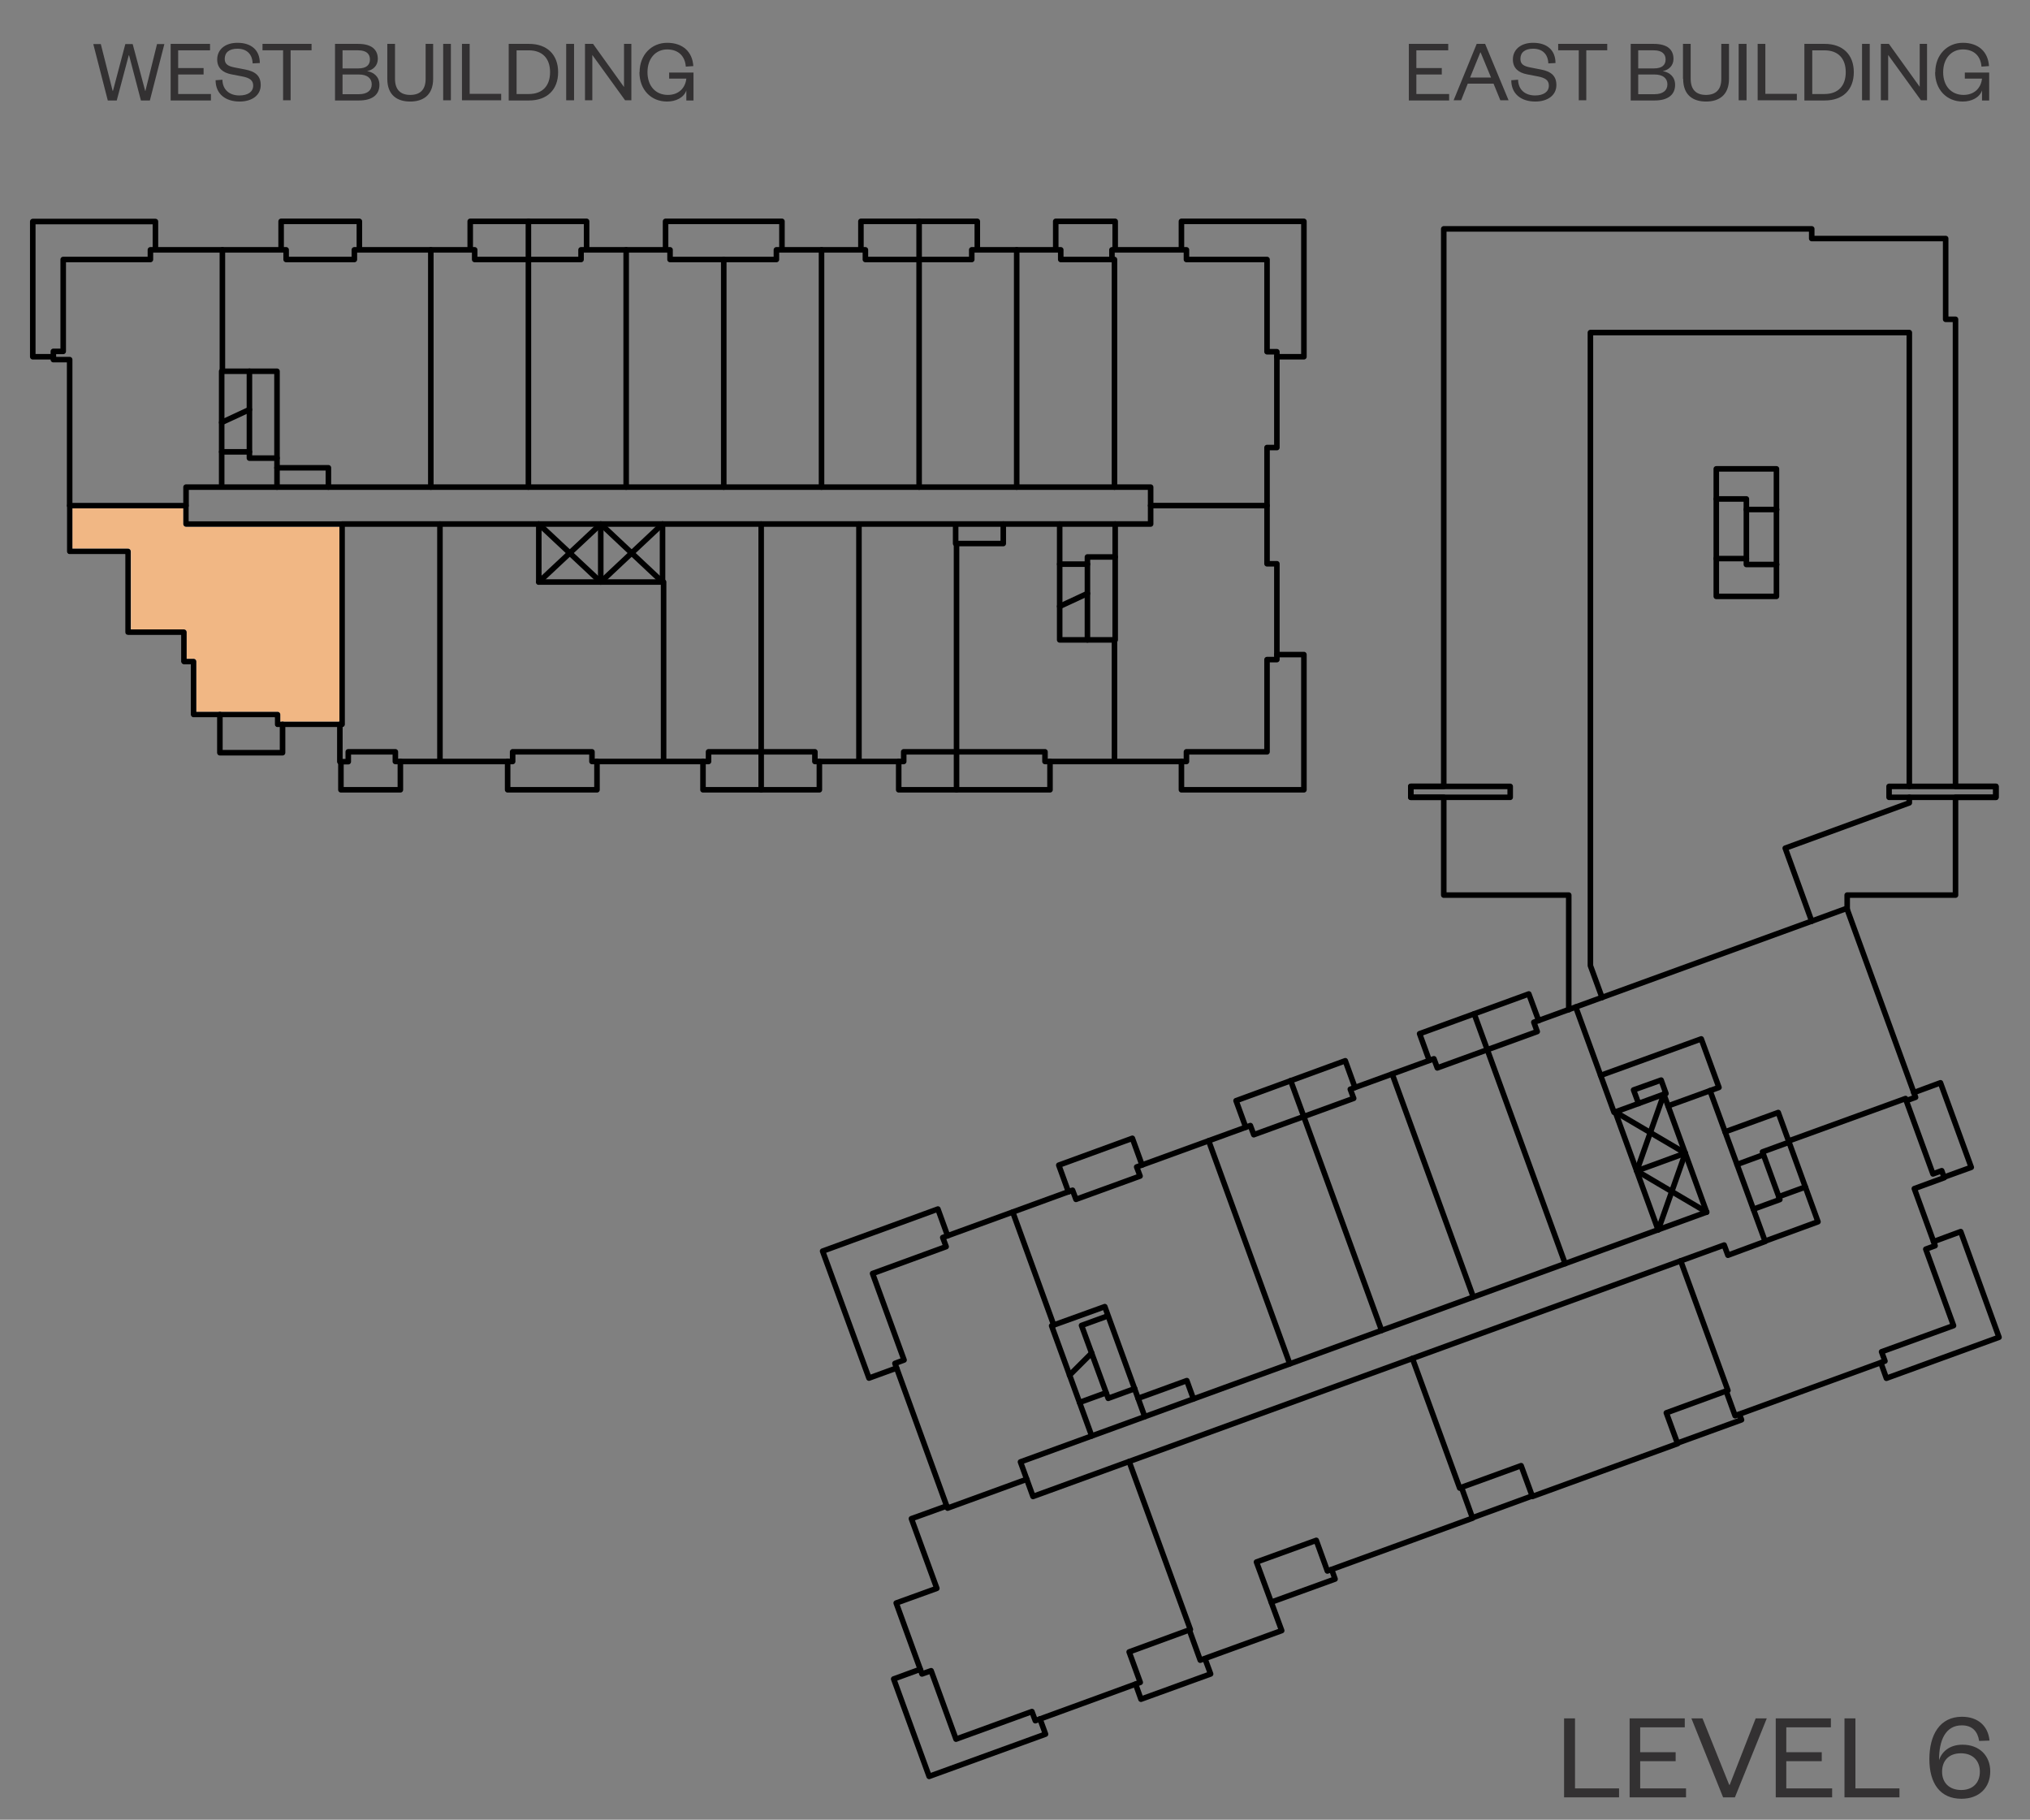 <?xml version="1.0" encoding="UTF-8"?><svg id="Layer_1" xmlns="http://www.w3.org/2000/svg" xmlns:xlink="http://www.w3.org/1999/xlink" viewBox="0 0 113.37 101.61"><rect x="0" y="0" width="113.37" height="101.61" fill="#808080" stroke="none"/><defs><style>.cls-1{stroke:#ebebec;}.cls-1,.cls-2{stroke-width:.31px;}.cls-1,.cls-2,.cls-3,.cls-4{fill:none;}.cls-1,.cls-2,.cls-4{stroke-linecap:round;stroke-linejoin:round;}.cls-2,.cls-4{stroke:#000;}.cls-5{fill:#f1b784;fill-rule:evenodd;}.cls-6{clip-path:url(#clippath);}.cls-7{clip-path:url(#clippath-3);}.cls-8{clip-path:url(#clippath-5);}.cls-9{fill:#333132;}.cls-4{stroke-width:.47px;}</style><clipPath id="clippath"><rect class="cls-3" x="-482.66" y="-647.34" width="612" height="792"/></clipPath><clipPath id="clippath-3"><rect class="cls-3" x="-141.86" y="-9.54" width="268.8" height="115.2"/></clipPath><clipPath id="clippath-5"><rect class="cls-3" x="-482.66" y="-519.18" width="612" height="480.48"/></clipPath></defs><g class="cls-6"><polygon class="cls-5" points="19.11 29.26 10.39 29.26 10.39 28.23 3.89 28.23 3.89 30.79 7.15 30.79 7.15 35.3 10.27 35.3 10.27 36.94 10.81 36.94 10.81 39.9 15.5 39.9 15.5 40.45 19.11 40.45 19.11 29.26"/><polygon class="cls-1" points="19.11 29.26 10.39 29.26 10.39 28.23 3.89 28.23 3.89 30.79 7.16 30.79 7.16 35.3 10.27 35.3 10.27 36.94 10.81 36.94 10.81 39.9 15.5 39.9 15.5 40.45 19.11 40.45 19.11 29.26"/><line class="cls-2" x1="33.55" y1="32.5" x2="33.55" y2="29.26"/><polyline class="cls-2" points="37 32.5 33.55 29.26 30.09 32.5"/><polyline class="cls-2" points="37 29.26 33.55 32.5 30.09 29.26"/><line class="cls-2" x1="91.41" y1="65.38" x2="94.12" y2="64.39"/><polyline class="cls-2" points="92.61 68.67 94.12 64.39 90.21 62.09"/><polyline class="cls-2" points="95.31 67.68 91.41 65.38 92.92 61.1"/><polyline class="cls-2" points="89.47 55.7 88.82 53.92 88.82 18.57 106.63 18.57 106.63 43.91"/><polyline class="cls-2" points="106.63 44.52 106.63 44.83 99.7 47.36 101.18 51.44"/><polyline class="cls-2" points="2.98 19.92 1.83 19.92 1.83 12.37 8.68 12.37 8.68 13.95"/><polyline class="cls-2" points="15.7 13.95 15.7 12.36 20.07 12.36 20.07 13.95"/><polyline class="cls-2" points="26.26 13.95 26.26 12.36 32.76 12.36 32.76 13.95"/><line class="cls-2" x1="29.51" y1="12.36" x2="29.51" y2="14.49"/><polyline class="cls-2" points="37.17 13.95 37.17 12.36 43.67 12.36 43.67 13.95"/><polyline class="cls-2" points="48.08 13.95 48.08 12.36 54.58 12.36 54.58 13.95"/><line class="cls-2" x1="51.33" y1="14.49" x2="51.33" y2="12.36"/><polyline class="cls-2" points="58.96 13.95 58.96 12.36 62.28 12.36 62.28 13.95"/><polyline class="cls-2" points="65.98 13.95 65.98 12.36 72.82 12.36 72.82 19.92 71.31 19.92"/><polyline class="cls-2" points="71.31 36.55 72.82 36.55 72.82 44.1 65.98 44.1 65.98 42.52"/><polyline class="cls-2" points="58.64 42.52 58.64 44.1 50.19 44.1 50.19 42.52"/><line class="cls-2" x1="53.42" y1="41.98" x2="53.42" y2="44.1"/><polyline class="cls-2" points="45.76 42.52 45.76 44.1 39.26 44.1 39.26 42.52"/><line class="cls-2" x1="42.51" y1="41.98" x2="42.51" y2="44.1"/><polyline class="cls-2" points="33.34 42.52 33.34 44.1 28.35 44.1 28.35 42.52"/><polyline class="cls-2" points="22.36 42.52 22.36 44.1 19.04 44.1 19.04 42.53"/><polyline class="cls-2" points="15.78 40.45 15.78 42.03 12.28 42.03 12.28 39.9"/><polyline class="cls-2" points="15.47 25.58 13.93 25.58 13.93 20.73"/><line class="cls-2" x1="13.93" y1="25.23" x2="12.38" y2="25.23"/><line class="cls-2" x1="12.38" y1="23.59" x2="13.93" y2="22.87"/><polyline class="cls-2" points="62.28 31.1 60.73 31.1 60.73 35.73"/><line class="cls-2" x1="59.18" y1="33.86" x2="60.73" y2="33.14"/><line class="cls-2" x1="59.18" y1="31.5" x2="60.73" y2="31.5"/><polyline class="cls-2" points="87.61 56.38 87.61 49.98 80.63 49.98 80.63 44.52 78.79 44.52 78.79 43.91 80.63 43.91 80.63 36.09 80.63 30.15 80.63 24.82 80.63 21.98 80.63 12.78 101.18 12.78 101.18 13.32 108.66 13.32 108.66 17.83 109.21 17.83 109.21 25.66 109.21 29.25 109.21 33.25 109.21 36.09 109.21 43.91 111.46 43.91 111.46 44.52 109.21 44.52 109.21 49.98 103.16 49.98 103.16 50.77"/><polyline class="cls-2" points="58.08 95.98 58.39 96.83 51.89 99.19 49.91 93.75 51.39 93.21"/><polyline class="cls-2" points="50.07 76.39 48.53 76.95 45.94 69.86 52.38 67.51 52.92 69"/><polyline class="cls-2" points="59.67 66.55 59.13 65.06 63.24 63.56 63.78 65.05"/><polyline class="cls-2" points="69.57 62.94 69.03 61.46 75.13 59.23 75.67 60.72"/><line class="cls-2" x1="72.08" y1="60.34" x2="72.81" y2="62.34"/><polyline class="cls-2" points="79.82 59.21 79.28 57.72 85.38 55.5 85.93 56.99"/><line class="cls-2" x1="82.33" y1="56.61" x2="83.06" y2="58.61"/><polyline class="cls-2" points="106.88 61.01 108.37 60.46 110.09 65.18 108.57 65.73"/><polyline class="cls-2" points="67.3 92.63 67.61 93.47 63.72 94.88 63.42 94.04"/><line class="cls-2" x1="98.48" y1="64.48" x2="97.01" y2="65.02"/><polyline class="cls-2" points="99.91 63.78 98.43 64.32 99.4 66.98 97.92 67.52"/><line class="cls-2" x1="99.34" y1="66.82" x2="100.82" y2="66.28"/><polyline class="cls-2" points="61.75 73.52 60.4 74.01 61.89 78.08 63.37 77.54"/><line class="cls-2" x1="60.29" y1="78.31" x2="61.77" y2="77.77"/><line class="cls-2" x1="60.97" y1="75.55" x2="59.73" y2="76.79"/><polyline class="cls-2" points="99.22 31.52 97.53 31.52 97.53 27.86 95.85 27.86"/><line class="cls-2" x1="99.22" y1="28.45" x2="97.53" y2="28.45"/><line class="cls-2" x1="95.85" y1="31.19" x2="97.53" y2="31.19"/><rect class="cls-2" x="105.5" y="43.91" width="5.97" height=".61"/><rect class="cls-2" x="78.79" y="43.91" width="5.55" height=".61"/><polyline class="cls-2" points="107.98 69.33 109.5 68.77 111.64 74.67 105.35 76.96 105.04 76.09"/><polyline class="cls-2" points="93.68 80.58 97.26 79.28 97.14 78.97"/><line class="cls-2" x1="82.23" y1="84.75" x2="85.57" y2="83.53"/><polyline class="cls-2" points="74.37 87.64 74.56 88.17 71 89.46"/><polygon class="cls-2" points="2.98 20.08 2.98 19.62 3.53 19.62 3.53 14.49 8.4 14.49 8.4 13.95 15.98 13.95 15.98 14.49 19.79 14.49 19.79 13.95 26.51 13.95 26.51 14.49 32.45 14.49 32.45 13.95 37.42 13.95 37.42 14.49 43.36 14.49 43.36 13.95 48.33 13.95 48.33 14.49 54.27 14.49 54.27 13.95 59.24 13.95 59.24 14.49 62.1 14.49 62.1 13.95 66.26 13.95 66.26 14.49 70.76 14.49 70.76 19.64 71.31 19.64 71.31 24.99 70.76 24.99 70.76 31.48 71.31 31.48 71.31 36.83 70.76 36.83 70.76 41.98 66.26 41.98 66.26 42.52 58.36 42.52 58.36 41.98 50.47 41.98 50.47 42.52 45.51 42.52 45.51 41.98 39.57 41.98 39.57 42.52 33.06 42.52 33.06 41.98 28.63 41.98 28.63 42.52 22.08 42.52 22.08 41.98 19.45 41.98 19.45 42.53 18.98 42.53 18.98 40.45 15.5 40.45 15.5 39.9 10.81 39.9 10.81 36.94 10.27 36.94 10.27 35.3 7.15 35.3 7.15 30.79 3.89 30.79 3.89 20.08 2.98 20.08"/><rect class="cls-2" x="10.39" y="27.2" width="53.87" height="2.06"/><line class="cls-2" x1="10.39" y1="28.23" x2="3.89" y2="28.23"/><polyline class="cls-2" points="19.11 29.26 19.11 40.45 18.98 40.45"/><line class="cls-2" x1="24.57" y1="29.26" x2="24.57" y2="42.52"/><polyline class="cls-2" points="30.09 29.26 30.09 32.5 37 32.5 37 29.26"/><polyline class="cls-2" points="37.06 42.52 37.06 32.5 37 32.5"/><line class="cls-2" x1="42.51" y1="41.98" x2="42.51" y2="29.26"/><line class="cls-2" x1="47.97" y1="42.52" x2="47.97" y2="29.26"/><line class="cls-2" x1="53.42" y1="41.98" x2="53.42" y2="30.35"/><polyline class="cls-2" points="53.37 29.34 53.37 30.35 56.03 30.35 56.03 29.26"/><polyline class="cls-2" points="59.18 29.26 59.18 35.73 62.28 35.73 62.28 29.26"/><line class="cls-2" x1="62.24" y1="42.52" x2="62.24" y2="35.73"/><line class="cls-2" x1="70.76" y1="28.23" x2="64.26" y2="28.23"/><polyline class="cls-2" points="62.24 27.2 62.24 14.49 62.1 14.49"/><line class="cls-2" x1="56.78" y1="27.2" x2="56.78" y2="13.95"/><line class="cls-2" x1="51.33" y1="27.2" x2="51.33" y2="14.49"/><line class="cls-2" x1="45.88" y1="27.2" x2="45.88" y2="13.95"/><line class="cls-2" x1="40.42" y1="27.2" x2="40.42" y2="14.49"/><line class="cls-2" x1="34.97" y1="27.2" x2="34.97" y2="13.95"/><line class="cls-2" x1="29.51" y1="27.2" x2="29.51" y2="14.49"/><line class="cls-2" x1="24.06" y1="27.2" x2="24.06" y2="13.95"/><polyline class="cls-2" points="12.38 27.09 12.38 20.73 15.47 20.73 15.47 27.2"/><polyline class="cls-2" points="18.34 27.2 18.34 26.12 15.47 26.12"/><line class="cls-2" x1="12.42" y1="20.73" x2="12.42" y2="13.95"/><polygon class="cls-2" points="103.14 50.72 106.98 61.27 106.46 61.46 107.95 65.55 108.44 65.37 108.58 65.76 106.91 66.37 108.07 69.56 107.55 69.75 109.1 74.02 105.08 75.48 105.27 76 96.9 79.05 96.4 77.67 93.06 78.89 93.69 80.61 85.58 83.56 84.95 81.84 81.62 83.05 82.24 84.77 74.13 87.72 73.51 86.01 70.17 87.22 71.58 91.05 67.03 92.7 66.42 91.01 63.06 92.24 63.68 93.94 57.82 96.08 57.63 95.57 53.39 97.11 52 93.29 51.49 93.47 50.05 89.51 52.32 88.69 50.9 84.8 52.87 84.09 49.98 76.13 50.49 75.94 48.73 71.11 52.84 69.61 52.65 69.1 59.9 66.46 60.09 66.97 63.67 65.67 63.48 65.16 69.83 62.85 70.02 63.36 75.6 61.33 75.41 60.82 80.08 59.12 80.27 59.63 85.85 57.6 85.66 57.08 103.14 50.72"/><polyline class="cls-2" points="95.31 67.68 92.92 61.1 90.21 62.09 92.6 68.67"/><polyline class="cls-2" points="95.5 60.9 98.58 69.32 96.5 70.09 96.29 69.52 57.69 83.56 56.99 81.63 95.31 67.68"/><rect class="cls-2" x="95.85" y="26.18" width="3.36" height="7.12"/><polyline class="cls-2" points="96.34 63.2 99.31 62.12 101.53 68.22 98.58 69.3"/><polyline class="cls-2" points="60.97 80.18 58.73 74.03 61.7 72.96 63.93 79.1"/><polyline class="cls-2" points="66.65 78.11 66.28 77.09 63.56 78.08"/><polyline class="cls-2" points="106.46 61.46 106.42 61.34 99.89 63.71"/><polyline class="cls-2" points="52.87 84.09 52.92 84.21 57.34 82.6"/><line class="cls-2" x1="56.56" y1="67.68" x2="58.85" y2="73.99"/><line class="cls-2" x1="67.5" y1="63.7" x2="72.03" y2="76.15"/><line class="cls-2" x1="72.81" y1="62.34" x2="77.16" y2="74.29"/><line class="cls-2" x1="77.75" y1="59.97" x2="82.28" y2="72.42"/><line class="cls-2" x1="83.06" y1="58.61" x2="87.41" y2="70.56"/><polyline class="cls-2" points="88 56.23 90.14 62.11 90.21 62.09"/><polyline class="cls-2" points="93.16 61.75 96 60.72 95.01 58.01 89.39 60.05"/><polyline class="cls-2" points="92.92 61.1 93.04 61.06 92.77 60.31 91.23 60.86 91.51 61.62"/><polyline class="cls-2" points="96.4 77.67 96.5 77.64 93.86 70.4"/><polyline class="cls-2" points="66.42 91.01 66.48 90.99 63.06 81.61"/><polyline class="cls-2" points="81.62 83.05 81.52 83.09 78.88 75.85"/><g class="cls-7"><rect class="cls-2" x="-233.98" y="-438.04" width="450.14" height="582.54"/></g><g><path class="cls-9" d="M87.96,95.95v3.91h2.46v.5h-3.07v-4.41h.61Z"/><path class="cls-9" d="M94.16,100.36h-3.15v-4.41h3.08v.5h-2.49v1.39h1.98v.5h-1.98v1.52h2.56v.5Z"/><path class="cls-9" d="M96.23,100.36l-1.77-4.41h.62l1.49,3.71h.03l1.45-3.71h.62l-1.78,4.41h-.66Z"/><path class="cls-9" d="M102.32,100.36h-3.15v-4.41h3.08v.5h-2.49v1.39h1.98v.5h-1.98v1.52h2.56v.5Z"/><path class="cls-9" d="M103.62,95.95v3.91h2.46v.5h-3.07v-4.41h.61Z"/><path class="cls-9" d="M108.28,98.32c.15-.51,.6-.9,1.32-.9,.95,0,1.55,.62,1.55,1.49,0,.91-.62,1.53-1.61,1.53-1.18,0-1.79-.85-1.79-2.21s.58-2.37,1.82-2.37c.88,0,1.46,.5,1.54,1.33l-.58,.02c-.08-.52-.37-.87-.97-.87-.9,0-1.28,.82-1.27,1.97Zm1.25,1.63c.65,0,1.04-.41,1.04-1.02s-.39-1.03-1.06-1.03-1.05,.41-1.05,1.03,.41,1.02,1.07,1.02Z"/></g><g class="cls-8"><rect class="cls-4" x="-513.28" y="-649.63" width="678.3" height="877.8"/></g><g><path class="cls-9" d="M8.1,5.08h.02l.65-2.62h.41l-.81,3.15h-.5l-.66-2.52h-.02l-.67,2.52h-.5l-.81-3.15h.42l.66,2.61h.02l.69-2.61h.41l.7,2.62Z"/><path class="cls-9" d="M11.78,5.61h-2.25V2.45h2.2v.36h-1.78v.99h1.42v.36h-1.42v1.09h1.83v.36Z"/><path class="cls-9" d="M12.42,4.46c.02,.58,.42,.87,.95,.87,.47,0,.77-.2,.77-.55,0-.29-.19-.43-.6-.51l-.62-.12c-.47-.09-.79-.34-.79-.83,0-.55,.44-.93,1.13-.93,.79,0,1.25,.42,1.25,1.13l-.4,.02c-.02-.52-.33-.82-.85-.82-.46,0-.71,.21-.71,.57,0,.31,.21,.41,.57,.48l.57,.11c.58,.11,.87,.36,.87,.87,0,.58-.5,.92-1.18,.92-.78,0-1.34-.42-1.34-1.19l.39-.03Z"/><path class="cls-9" d="M15.81,5.61V2.81h-1.15v-.36h2.74v.36h-1.17v2.79h-.43Z"/><path class="cls-9" d="M20.05,5.61h-1.34V2.45h1.29c.78,0,1.1,.34,1.1,.84,0,.37-.26,.62-.6,.68,.39,.07,.69,.32,.69,.77,0,.55-.4,.87-1.14,.87Zm-.92-1.79h.88c.46,0,.65-.2,.65-.5s-.19-.51-.65-.51h-.88v1.01Zm0,.34v1.1h.91c.47,0,.72-.21,.72-.55s-.25-.55-.72-.55h-.91Z"/><path class="cls-9" d="M21.63,4.4v-1.95h.43v1.95c0,.6,.3,.9,.85,.9s.86-.29,.86-.89v-1.96h.42v1.95c0,.92-.57,1.27-1.28,1.27s-1.28-.34-1.28-1.27Z"/><path class="cls-9" d="M25.18,2.45v3.15h-.43V2.45h.43Z"/><path class="cls-9" d="M26.23,2.45v2.79h1.76v.36h-2.19V2.45h.43Z"/><path class="cls-9" d="M28.41,2.45h1.14c.99,0,1.62,.59,1.62,1.58s-.63,1.58-1.62,1.58h-1.14V2.45Zm1.12,2.8c.77,0,1.19-.46,1.19-1.22s-.42-1.22-1.19-1.22h-.68v2.44h.68Z"/><path class="cls-9" d="M32.06,2.45v3.15h-.44V2.45h.44Z"/><path class="cls-9" d="M34.85,4.87V2.45h.41v3.15h-.35l-1.83-2.53v2.53h-.41V2.45h.45l1.73,2.41Z"/><path class="cls-9" d="M35.72,4.03c0-.97,.67-1.64,1.54-1.64s1.41,.5,1.46,1.3l-.42,.03c-.04-.58-.41-.96-1.04-.96s-1.1,.49-1.1,1.27,.46,1.27,1.14,1.27c.59,0,.97-.37,1.03-.91h-.96v-.34h1.36v1.56h-.4v-.56c-.14,.4-.58,.62-1.08,.62-.89,0-1.54-.66-1.54-1.64Z"/></g><g><path class="cls-9" d="M80.93,5.61h-2.25V2.45h2.2v.36h-1.78v.99h1.42v.36h-1.42v1.09h1.83v.36Z"/><path class="cls-9" d="M82.94,2.45l1.31,3.15h-.46l-.38-.93h-1.44l-.37,.93h-.42l1.29-3.15h.48Zm-.83,1.88h1.16l-.58-1.4h-.02l-.57,1.4Z"/><path class="cls-9" d="M84.78,4.46c.02,.58,.42,.87,.95,.87,.47,0,.77-.2,.77-.55,0-.29-.19-.43-.6-.51l-.62-.12c-.47-.09-.79-.34-.79-.83,0-.55,.44-.93,1.13-.93,.79,0,1.25,.42,1.25,1.13l-.4,.02c-.02-.52-.33-.82-.85-.82-.46,0-.71,.21-.71,.57,0,.31,.21,.41,.57,.48l.57,.11c.58,.11,.87,.36,.87,.87,0,.58-.5,.92-1.18,.92-.78,0-1.34-.42-1.34-1.19l.39-.03Z"/><path class="cls-9" d="M88.17,5.61V2.81h-1.15v-.36h2.74v.36h-1.17v2.79h-.43Z"/><path class="cls-9" d="M92.41,5.61h-1.34V2.45h1.29c.78,0,1.1,.34,1.1,.84,0,.37-.26,.62-.6,.68,.39,.07,.69,.32,.69,.77,0,.55-.4,.87-1.14,.87Zm-.92-1.79h.88c.46,0,.65-.2,.65-.5s-.2-.51-.65-.51h-.88v1.01Zm0,.34v1.1h.91c.47,0,.72-.21,.72-.55s-.25-.55-.72-.55h-.91Z"/><path class="cls-9" d="M93.99,4.4v-1.95h.43v1.95c0,.6,.3,.9,.85,.9s.86-.29,.86-.89v-1.96h.43v1.95c0,.92-.57,1.27-1.28,1.27s-1.28-.34-1.28-1.27Z"/><path class="cls-9" d="M97.54,2.45v3.15h-.44V2.45h.44Z"/><path class="cls-9" d="M98.59,2.45v2.79h1.76v.36h-2.19V2.45h.44Z"/><path class="cls-9" d="M100.77,2.45h1.14c.99,0,1.62,.59,1.62,1.58s-.62,1.58-1.62,1.58h-1.14V2.45Zm1.12,2.8c.77,0,1.19-.46,1.19-1.22s-.42-1.22-1.19-1.22h-.68v2.44h.68Z"/><path class="cls-9" d="M104.42,2.45v3.15h-.43V2.45h.43Z"/><path class="cls-9" d="M107.21,4.87V2.45h.41v3.15h-.34l-1.83-2.53v2.53h-.41V2.45h.45l1.73,2.41Z"/><path class="cls-9" d="M108.08,4.03c0-.97,.67-1.64,1.54-1.64s1.41,.5,1.46,1.3l-.42,.03c-.04-.58-.41-.96-1.04-.96s-1.1,.49-1.1,1.27,.46,1.27,1.14,1.27c.59,0,.97-.37,1.03-.91h-.96v-.34h1.36v1.56h-.4v-.56c-.14,.4-.58,.62-1.08,.62-.89,0-1.54-.66-1.54-1.64Z"/></g></g></svg>